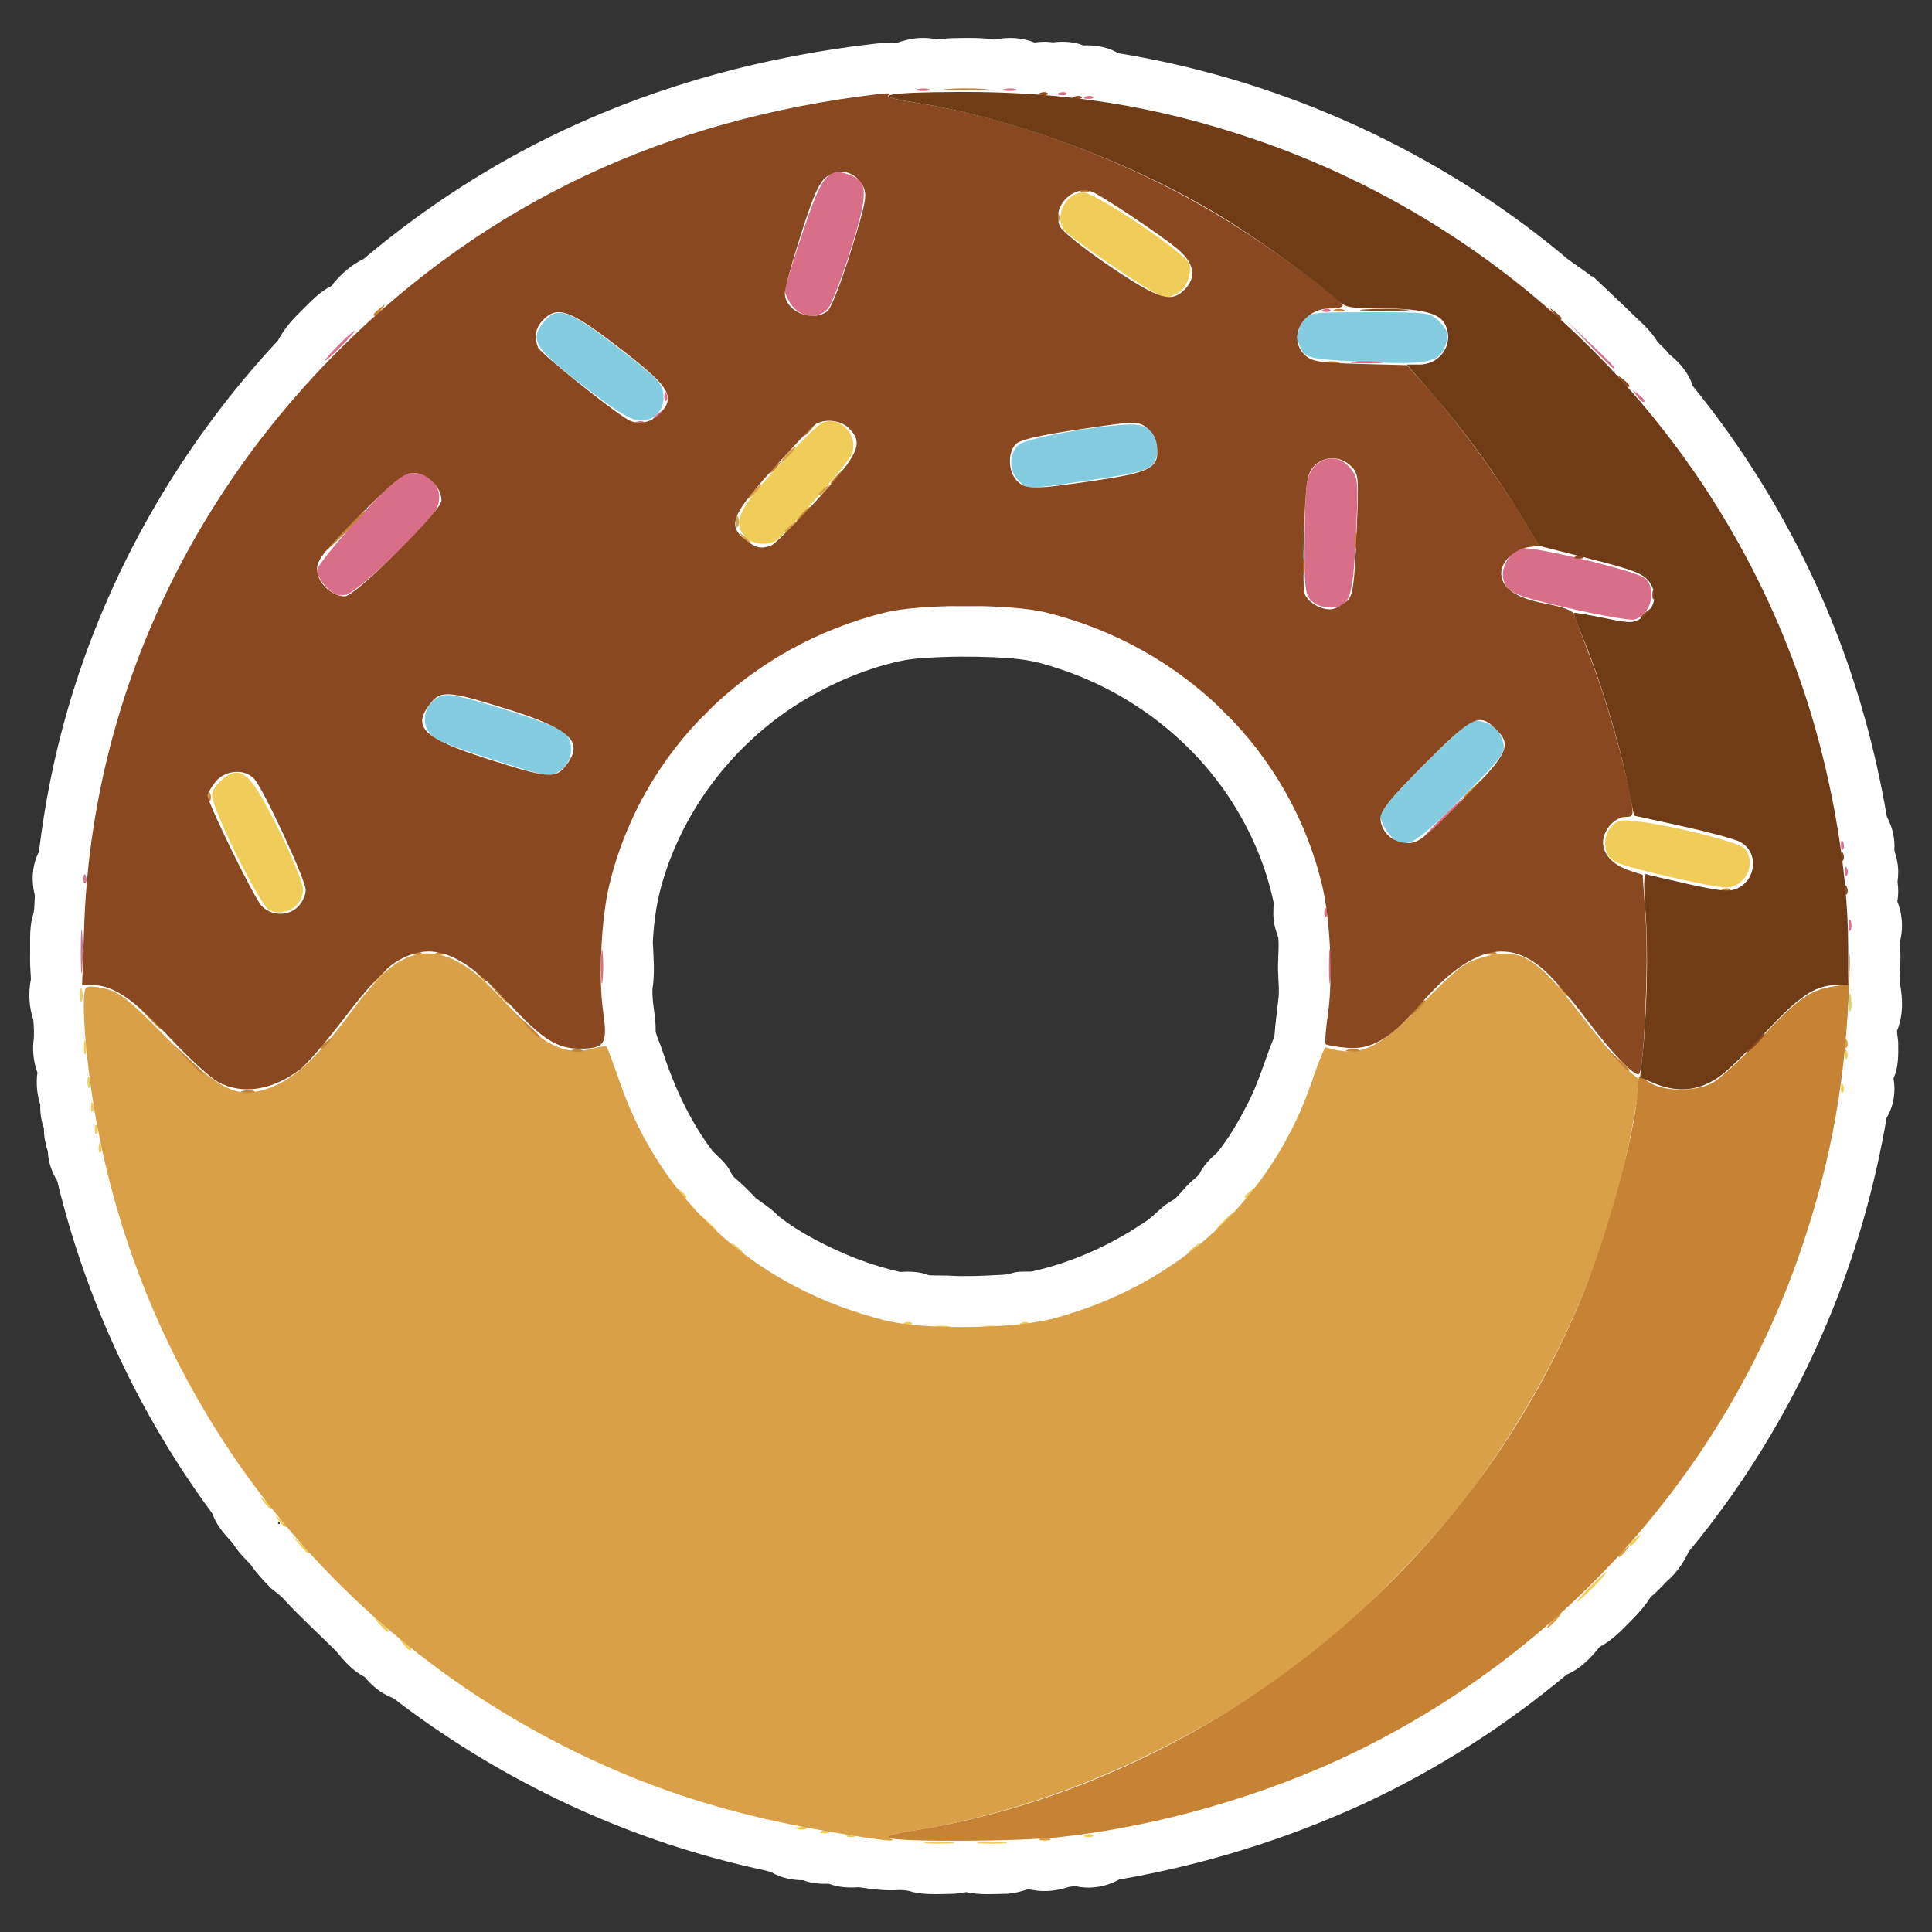 <?xml version="1.0" encoding="UTF-8" standalone="no"?>
<!-- Created with Inkscape (http://www.inkscape.org/) -->

<svg
   version="1.1"
   id="svg870"
   width="512"
   height="512"
   viewBox="0 0 512 512"
   sodipodi:docname="donut.svg"
   inkscape:version="1.1.2 (0a00cf5339, 2022-02-04)"
   xmlns:inkscape="http://www.inkscape.org/namespaces/inkscape"
   xmlns:sodipodi="http://sodipodi.sourceforge.net/DTD/sodipodi-0.dtd"
   xmlns="http://www.w3.org/2000/svg"
   xmlns:svg="http://www.w3.org/2000/svg">
  <rect x="0" y="0" width="512" height="512" fill="#333333" stroke="none"/>
  <defs
     id="defs874" />
  <sodipodi:namedview
     id="namedview872"
     pagecolor="#505050"
     bordercolor="#eeeeee"
     borderopacity="1"
     inkscape:pageshadow="0"
     inkscape:pageopacity="0"
     inkscape:pagecheckerboard="0"
     showgrid="false"
     inkscape:zoom="0.65478514"
     inkscape:cx="274.89934"
     inkscape:cy="271.08129"
     inkscape:window-width="1366"
     inkscape:window-height="695"
     inkscape:window-x="0"
     inkscape:window-y="24"
     inkscape:window-maximized="1"
     inkscape:current-layer="g876" />
  <g
     inkscape:groupmode="layer"
     inkscape:label="Image"
     id="g876">
    <g
       id="g1209"
       transform="matrix(0.961,0,0,0.955,9.905,11.524)">
      <path
         id="path1010-6"
         style="fill:#ffffff;stroke-width:1.039"
         d="m 243.559,-1.529 c -2.383,0.052 -4.702,0.719 -6.934,1.477 -1.974,-0.095 -3.953,-0.128 -5.916,0.145 C 201.278,3.493 172.256,11.237 145.434,23.902 c -19.972,9.426 -38.628,21.593 -55.459,35.881 -3.245,1.54 -5.981,3.999 -8.289,6.715 -0.255,0.48 -0.56,0.887 -1.095,1.059 -3.625,1.966 -6.272,5.217 -9.194,8.042 -1.976,2.035 -3.732,4.307 -5.043,6.823 C 39.401,111.532 19.157,146.921 8.278,185.103 4.6,197.918 2.01,211.04 0.438,224.277 c -1.907,3.708 -2.171,8.126 -1.121,12.127 -0.202,1.995 0.036,4.063 -0.682,5.975 -0.94,3.69 -0.537,7.528 -0.659,11.292 -0.017,1.988 0.14,3.98 0.251,5.958 -0.75,3.748 -0.553,7.694 0.664,11.318 0.141,2.094 0.317,4.206 -0.008,6.291 -0.193,2.812 0.13,5.685 1.138,8.327 -0.421,2.988 -0.139,6.074 0.788,8.934 -0.119,2.238 0.279,4.488 1.009,6.592 -0.07,2.2 0.469,4.36 1.068,6.453 0.123,2.874 1.106,5.668 2.596,8.105 7.934,33.21 22.59,64.789 42.787,92.317 1.063,3.224 3.396,5.788 5.649,8.234 1.269,2.227 3.126,4.028 4.872,5.866 1.598,2.406 3.613,4.503 5.609,6.576 1.394,1.195 2.965,2.203 4.11,3.662 4.399,4.739 9.17,9.114 13.743,13.676 2.28,2.804 4.725,5.645 8.006,7.294 1.934,2.372 4.33,4.427 7.182,5.604 1.233,0.424 2.117,1.463 3.187,2.175 28.363,21.4 61.177,36.938 95.806,44.964 1.998,0.522 4.08,0.799 6.023,1.482 2.605,1.566 5.683,2.169 8.687,2.199 2.266,0.859 4.732,1.039 7.125,0.98 2.648,1.028 5.543,1.158 8.343,0.958 3.703,0.595 7.461,1.031 11.214,0.772 1.165,0.016 2.327,0.113 3.427,0.516 3.75,0.899 7.639,0.579 11.455,0.524 1.143,-0.05 2.279,-0.31 3.396,-0.458 3.724,0.837 7.57,0.51 11.351,0.45 1.908,-0.108 3.767,-0.622 5.574,-1.187 1.389,0.006 2.739,0.468 4.138,0.425 2.531,0.11 5.048,-0.393 7.445,-1.155 0.896,-0.146 1.81,-0.246 2.691,0.027 3.767,0.593 7.715,-0.167 11.016,-2.05 23.261,-4.061 46.012,-11.111 67.437,-21.046 20.156,-9.397 38.995,-21.562 56.016,-35.862 3.718,-1.557 6.592,-4.542 9.033,-7.656 3.923,-2.04 6.859,-5.451 9.924,-8.549 1.589,-1.642 3.003,-3.468 4.232,-5.38 1.989,-1.524 3.498,-3.562 5.394,-5.188 2.093,-2.097 3.791,-4.586 5,-7.283 16.882,-20.487 30.448,-43.685 40.18,-68.377 6.61,-16.775 11.407,-34.256 14.416,-52.03 1.959,-3.256 2.578,-7.241 1.91,-10.965 1.444,-3.131 1.324,-6.658 1.289,-10.022 -0.04,-1.071 -0.351,-2.144 -0.312,-3.204 1.691,-4.158 1.637,-8.796 0.781,-13.139 -0.032,-3.019 0.293,-6.153 0.089,-9.234 0.024,-0.94 -0.364,-1.894 0.041,-2.78 0.808,-3.559 0.517,-7.362 -0.84,-10.744 0.333,-1.751 0.319,-3.548 0.062,-5.305 0.241,-1.968 0.297,-3.975 -0.129,-5.925 -0.155,-1.024 -0.563,-2.01 -0.748,-3.011 0.224,-3.164 -0.529,-6.35 -2.021,-9.139 -0.378,-1.663 -0.587,-3.381 -0.935,-5.059 -4.574,-24.452 -12.506,-48.313 -23.944,-70.424 -8.018,-15.641 -17.653,-30.452 -28.69,-44.131 -1.071,-3.568 -3.598,-6.502 -6.464,-8.781 -0.908,-1.343 -2.252,-2.315 -3.293,-3.526 -2.084,-3.586 -5.439,-6.122 -8.286,-9.047 -3.163,-3.031 -6.336,-6.052 -9.512,-9.07 -0.589,0.097 -0.892,-0.583 -1.395,-0.811 -2.399,-1.873 -5.073,-3.386 -7.299,-5.48 C 385.993,29.898 344.19,10.669 300.32,3.08 299.263,2.876 298.13,2.888 297.225,2.226 c -2.7,-1.394 -5.803,-1.793 -8.803,-1.697 -2.646,-1.092 -5.585,-1.157 -8.388,-0.847 -1.682,-0.261 -3.398,-0.182 -5.079,0.044 -3.449,-1.406 -7.327,-1.582 -10.949,-0.803 -3.968,-0.624 -8.003,-0.454 -12.004,-0.396 -1.394,0.028 -2.793,0.291 -4.176,0.264 -1.405,-0.266 -2.839,-0.367 -4.268,-0.32 z M 415.229,72.836 c -0.166,0.142 -0.589,-0.16 -0.227,-0.283 0.136,-0.12 0.152,0.228 0.227,0.283 z m -160.434,97.309 c 2.919,0.006 6.014,0.042 8.82,0.158 4.751,0.227 9.547,0.572 14.124,1.961 2.606,0.741 5.342,1.679 7.775,2.584 17.9,6.815 33.624,19.376 43.903,35.571 5.452,8.589 9.47,18.133 11.529,28.105 -0.12,1.999 -0.231,4.03 0.205,6.005 0.208,1.256 0.712,2.446 1.067,3.649 0.276,3.332 -0.267,6.662 -0.044,9.997 0.068,2.463 0.377,4.933 0.008,7.387 -0.36,3.322 -0.832,6.646 -1.048,9.974 -2.679,6.474 -4.45,13.332 -7.822,19.51 -2.257,4.438 -4.809,8.756 -7.897,12.668 -1.98,1.755 -3.927,3.665 -5.028,6.114 -0.697,0.85 -1.685,1.426 -2.429,2.245 -1.481,1.356 -2.671,2.992 -4.103,4.389 -1.137,0.86 -2.472,1.432 -3.519,2.421 -1.806,1.539 -3.433,3.313 -5.499,4.521 -9.314,6.282 -19.766,10.94 -30.74,13.398 -1.776,0.034 -3.589,-0.138 -5.313,0.414 -1.232,0.351 -2.496,0.533 -3.777,0.52 -4.568,0.265 -9.149,0.461 -13.722,0.186 -1.806,-0.084 -3.629,0.016 -5.426,-0.115 -2.506,-1.012 -5.255,-1.095 -7.919,-0.909 -8.179,-1.859 -16.039,-5.001 -23.43,-8.942 -3.601,-1.971 -7.13,-4.135 -10.32,-6.72 -1.766,-1.94 -4.042,-3.297 -6.111,-4.864 -1.807,-1.952 -3.702,-3.82 -5.72,-5.554 -1.014,-0.812 -1.251,-2.157 -2.073,-3.124 -1.145,-1.659 -2.734,-2.933 -4.109,-4.378 -6.356,-8.445 -10.724,-18.209 -13.949,-28.228 -0.55,-1.609 -1.285,-3.173 -1.732,-4.807 0.144,-3.975 -1.016,-7.876 -0.88,-11.844 0.682,-4.337 0.308,-8.738 0.107,-13.094 0.297,-6.186 1.226,-12.367 3.145,-18.269 5.883,-18.724 18.334,-35.232 34.528,-46.279 7.963,-5.384 16.74,-9.617 25.986,-12.275 3.545,-1.013 7.171,-1.79 10.863,-1.973 3.512,-0.255 7.028,-0.376 10.549,-0.404 z M 66.707,410.383 c 0.392,0.066 -0.06,0.801 -0.307,0.359 -0.244,-0.161 0.127,-0.435 0.307,-0.359 z" />
      <g
         id="g996"
         transform="matrix(0.78,0,0,0.778,-10.247,-9.45)">
        <path
           style="fill:#84cde1;stroke-width:1.333"
           d="m 490.763,293.82 c -1.52,-1.932 -2.763,-4.755 -2.763,-6.272 0,-1.747 5.834,-8.593 15.898,-18.657 14.637,-14.637 16.197,-15.825 19.667,-14.973 4.745,1.164 6.684,3.094 7.838,7.8 0.833,3.396 -0.448,5.094 -14.841,19.667 -17.388,17.604 -20.538,19.123 -25.798,12.436 z M 177.333,268.575 c -21.841,-7.011 -24.802,-8.348 -26.437,-11.937 -1.976,-4.338 0.005,-9.527 4.402,-11.531 2.837,-1.292 6.257,-0.624 22.261,4.35 10.4,3.232 20.104,6.833 21.564,8.002 3.754,3.005 3.548,10.233 -0.381,13.416 -3.893,3.152 -4.693,3.066 -21.408,-2.3 z m 182.667,-100.575 c -3.433,-3.433 -3.422,-9.57 0.022,-12.687 2.667,-2.414 29.032,-7.199 40.104,-7.279 7.288,-0.052 11.056,5.594 8.383,12.56 -1.357,3.536 -4.805,4.608 -23.823,7.402 -22.214,3.264 -21.425,3.264 -24.687,0.003 z M 206.667,134.682 c -17.144,-13.256 -19.405,-16.596 -15.127,-22.352 5.108,-6.872 8.666,-5.798 26.46,7.989 14.127,10.946 16.05,12.916 16.427,16.83 0.552,5.725 -2.797,9.538 -8.3,9.453 -3.101,-0.048 -7.937,-3.011 -19.46,-11.92 z m 270.888,-9.195 c -12.851,-0.698 -15.394,-1.208 -17,-3.409 -2.463,-3.376 -2.394,-7.429 0.188,-11.115 C 462.74,108.111 463.618,108 484.136,108 c 21.074,0 21.357,0.039 24.719,3.4 2.646,2.646 3.205,4.199 2.518,7 -1.923,7.845 -5.611,8.618 -33.819,7.087 z"
           id="path1010" />
        <path
           style="fill:#f0cd59;stroke-width:1.333"
           d="m 327.667,653.702 c 2.383,-0.296 6.283,-0.296 8.667,0 2.383,0.296 0.433,0.538 -4.333,0.538 -4.767,0 -6.717,-0.242 -4.333,-0.538 z m 18.667,0 c 2.383,-0.296 6.283,-0.296 8.667,0 2.383,0.296 0.433,0.538 -4.333,0.538 -4.767,0 -6.717,-0.242 -4.333,-0.538 z m -46.583,-2.613 c 0.962,-0.385 2.112,-0.338 2.556,0.105 0.443,0.443 -0.344,0.758 -1.75,0.7 -1.553,-0.064 -1.869,-0.38 -0.806,-0.806 z m 84,0 c 0.963,-0.385 2.113,-0.338 2.556,0.105 0.443,0.443 -0.344,0.758 -1.75,0.7 -1.553,-0.064 -1.869,-0.38 -0.806,-0.806 z m -93.333,-1.333 c 0.962,-0.385 2.112,-0.338 2.556,0.105 0.443,0.443 -0.344,0.758 -1.75,0.7 -1.553,-0.064 -1.869,-0.38 -0.806,-0.806 z m -8,-1.333 c 0.962,-0.385 2.112,-0.338 2.556,0.105 0.443,0.443 -0.344,0.758 -1.75,0.7 -1.553,-0.064 -1.869,-0.38 -0.806,-0.806 z M 142.497,583 c -1.658,-2.115 -1.611,-2.162 0.503,-0.503 1.283,1.006 2.333,2.056 2.333,2.333 0,1.097 -1.095,0.391 -2.837,-1.83 z m -8.623,-7.333 -2.54,-3 3,2.54 c 2.819,2.387 3.607,3.46 2.54,3.46 -0.253,0 -1.603,-1.35 -3,-3 z m 428.127,-13 c 2.864,-2.933 5.508,-5.333 5.875,-5.333 0.367,0 -1.677,2.4 -4.541,5.333 -2.864,2.933 -5.508,5.333 -5.875,5.333 -0.367,0 1.677,-2.4 4.541,-5.333 z m -456.127,-15 -2.54,-3 3,2.54 c 2.819,2.387 3.607,3.46 2.54,3.46 -0.253,0 -1.603,-1.35 -3,-3 z m 470.127,-0.17 c 0,-0.277 1.05,-1.327 2.333,-2.333 2.115,-1.658 2.162,-1.611 0.503,0.503 -1.742,2.221 -2.837,2.927 -2.837,1.83 z M 98.497,539 c -1.658,-2.115 -1.611,-2.162 0.503,-0.503 1.283,1.006 2.333,2.056 2.333,2.333 0,1.097 -1.095,0.391 -2.837,-1.83 z m -5.333,-6.667 c -1.658,-2.115 -1.611,-2.162 0.503,-0.503 1.283,1.006 2.333,2.056 2.333,2.333 0,1.097 -1.095,0.391 -2.837,-1.83 z M 330.349,469.724 c 1.659,-0.319 4.059,-0.307 5.333,0.027 1.275,0.334 -0.082,0.595 -3.016,0.58 -2.933,-0.015 -3.976,-0.288 -2.318,-0.607 z m 17.333,0 c 1.659,-0.319 4.059,-0.307 5.333,0.027 1.275,0.334 -0.082,0.595 -3.016,0.58 -2.933,-0.015 -3.976,-0.288 -2.318,-0.607 z m -27.932,-1.301 c 0.962,-0.385 2.112,-0.338 2.556,0.105 0.443,0.443 -0.344,0.758 -1.75,0.7 -1.553,-0.064 -1.869,-0.38 -0.806,-0.806 z m 41.333,0 c 0.962,-0.385 2.112,-0.338 2.556,0.105 0.443,0.443 -0.344,0.758 -1.75,0.7 -1.553,-0.064 -1.869,-0.38 -0.806,-0.806 z M 259.83,441.667 c -1.658,-2.115 -1.611,-2.162 0.503,-0.503 1.283,1.006 2.333,2.056 2.333,2.333 0,1.097 -1.095,0.391 -2.837,-1.83 z m 160.17,1.83 c 0,-0.277 1.05,-1.327 2.333,-2.333 2.115,-1.658 2.162,-1.611 0.503,0.503 -1.742,2.221 -2.837,2.927 -2.837,1.83 z m -170.768,-11.163 -3.232,-3.667 3.667,3.232 c 3.427,3.021 4.278,4.101 3.232,4.101 -0.239,0 -1.889,-1.65 -3.667,-3.667 z m 182.768,0.333 c 1.722,-1.833 3.432,-3.333 3.798,-3.333 0.367,0 -0.743,1.5 -2.465,3.333 -1.722,1.833 -3.432,3.333 -3.798,3.333 -0.367,0 0.743,-1.5 2.465,-3.333 z m -192.17,-11 c -1.659,-2.115 -1.611,-2.162 0.503,-0.503 2.221,1.742 2.927,2.837 1.83,2.837 -0.277,0 -1.327,-1.05 -2.333,-2.333 z m 200.17,1.83 c 0,-0.277 1.05,-1.327 2.333,-2.333 2.115,-1.659 2.162,-1.611 0.503,0.503 -1.742,2.221 -2.837,2.927 -2.837,1.83 z M 34.772,405.889 c 0.064,-1.553 0.38,-1.869 0.806,-0.806 0.385,0.962 0.338,2.112 -0.105,2.556 -0.443,0.443 -0.758,-0.344 -0.7,-1.75 z m -1.333,-6.667 c 0.064,-1.553 0.38,-1.869 0.806,-0.806 0.385,0.962 0.338,2.113 -0.105,2.556 -0.443,0.443 -0.758,-0.344 -0.7,-1.75 z m -1.333,-8 c 0.064,-1.553 0.38,-1.869 0.806,-0.806 0.385,0.962 0.338,2.113 -0.105,2.556 -0.443,0.443 -0.758,-0.344 -0.7,-1.75 z m 618.667,-6.667 c 0.064,-1.553 0.38,-1.869 0.806,-0.806 0.385,0.963 0.338,2.113 -0.105,2.556 -0.443,0.443 -0.758,-0.344 -0.7,-1.75 z M 30.877,382.667 c 0,-1.833 0.303,-2.583 0.673,-1.667 0.37,0.917 0.37,2.417 0,3.333 -0.37,0.917 -0.673,0.167 -0.673,-1.667 z M 652.105,372.556 c 0.064,-1.553 0.38,-1.869 0.806,-0.806 0.385,0.963 0.338,2.113 -0.105,2.556 -0.443,0.443 -0.758,-0.344 -0.7,-1.75 z M 29.593,370 c 0.027,-2.2 0.326,-2.939 0.664,-1.641 0.338,1.297 0.316,3.097 -0.049,4 -0.365,0.903 -0.642,-0.159 -0.615,-2.359 z m 624.076,-16 c 0.015,-2.933 0.288,-3.976 0.607,-2.318 0.319,1.659 0.307,4.059 -0.027,5.333 -0.334,1.275 -0.595,-0.082 -0.58,-3.016 z M 28.26,351.333 c 0.027,-2.2 0.326,-2.939 0.664,-1.641 0.338,1.297 0.316,3.097 -0.049,4 -0.365,0.903 -0.642,-0.159 -0.615,-2.359 z m 67.042,-29.942 C 91.93,320.039 74.271,284.1 74.899,279.866 c 0.239,-1.613 2.112,-4.18 4.162,-5.705 6.341,-4.717 9.549,-1.663 19.437,18.506 4.674,9.533 8.524,19.012 8.556,21.063 0.091,5.963 -6.031,9.955 -11.752,7.661 z M 592.667,309.945 c -21.088,-4.893 -23.321,-5.739 -24.694,-9.35 -1.644,-4.325 0.451,-9.649 4.387,-11.145 4.383,-1.667 42.28,6.887 44.606,10.068 4.138,5.659 -0.29,13.95 -7.3,13.668 -2.017,-0.081 -9.667,-1.54 -17,-3.241 z M 263.54,188.228 c -4.736,-5.233 -2.898,-9.359 11.078,-24.866 7.255,-8.051 14.44,-15.195 15.965,-15.876 6.255,-2.791 13.052,4.375 10.521,11.091 -1.093,2.899 -21.236,26.217 -26.281,30.423 -2.92,2.434 -8.742,2.036 -11.283,-0.772 z m 144.012,-87.55 c -5.79,-3.02 -29.337,-19.453 -31.219,-21.787 -3.967,-4.92 0.274,-13.549 6.667,-13.565 4.246,-0.01 36.497,21.938 37.419,25.466 0.991,3.79 -1.022,8.723 -4.268,10.46 -3.417,1.829 -4.077,1.785 -8.599,-0.574 z"
           id="path1008" />
        <path
           style="fill:#d86e88;stroke-width:1.333"
           d="m 212.448,341.333 c 0,-5.5 0.235,-7.75 0.523,-5 0.288,2.75 0.288,7.25 0,10 -0.288,2.75 -0.523,0.5 -0.523,-5 z m 257.333,0 c 0,-5.5 0.235,-7.75 0.523,-5 0.288,2.75 0.288,7.25 0,10 -0.288,2.75 -0.523,0.5 -0.523,-5 z M 28.481,336 c 0,-6.967 0.225,-9.817 0.499,-6.333 0.275,3.483 0.275,9.183 0,12.667 -0.275,3.483 -0.499,0.633 -0.499,-6.333 z m 625.063,-9.333 c 0,-1.833 0.303,-2.583 0.673,-1.667 0.37,0.917 0.37,2.417 0,3.333 -0.37,0.917 -0.673,0.167 -0.673,-1.667 z m -185.439,-4.778 c 0.064,-1.553 0.38,-1.869 0.806,-0.806 0.385,0.963 0.338,2.112 -0.105,2.556 -0.443,0.443 -0.758,-0.344 -0.7,-1.75 z m -438.667,-12 c 0.064,-1.553 0.38,-1.869 0.806,-0.806 0.385,0.963 0.338,2.112 -0.105,2.556 -0.443,0.443 -0.758,-0.344 -0.7,-1.75 z m 622.667,-2.667 c 0.064,-1.553 0.38,-1.869 0.806,-0.806 0.385,0.962 0.338,2.112 -0.105,2.556 -0.443,0.443 -0.758,-0.344 -0.7,-1.75 z m -1.333,-9.333 c 0.064,-1.553 0.38,-1.869 0.806,-0.806 0.385,0.963 0.338,2.112 -0.105,2.556 -0.443,0.443 -0.758,-0.344 -0.7,-1.75 z m -141.439,-9.222 c 3.983,-4.033 7.542,-7.333 7.909,-7.333 0.367,0 -2.592,3.3 -6.576,7.333 -3.983,4.033 -7.542,7.333 -7.909,7.333 -0.367,0 2.592,-3.3 6.576,-7.333 z m 47.332,-74.653 c -21.503,-4.873 -24.028,-5.96 -25.263,-10.881 -1.021,-4.068 2.604,-10.15 6.507,-10.917 4.236,-0.832 41.238,8.265 43.722,10.749 4.23,4.23 1.84,13.149 -3.926,14.657 -1.307,0.342 -10.775,-1.282 -21.041,-3.608 z m -220.332,-1.652 c 2.75,-0.288 7.25,-0.288 10,0 2.75,0.288 0.5,0.523 -5,0.523 -5.5,0 -7.75,-0.235 -5,-0.523 z M 463.362,210.698 c -2.094,-2.314 -2.358,-5.118 -2.167,-23 0.185,-17.356 0.576,-20.857 2.643,-23.698 3.602,-4.951 9.737,-5.141 13.453,-0.418 2.829,3.596 2.9,4.436 2.018,23.74 -1.047,22.897 -2.14,26.012 -9.132,26.012 -2.718,0 -5.35,-1.018 -6.814,-2.635 z M 115.4,206.188 C 113.53,204.318 112,201.564 112,200.067 c 0,-2.792 26.435,-32.515 30.205,-33.961 8.381,-3.216 15.948,4.627 11.88,12.312 -3.036,5.736 -27.714,29.333 -31.685,30.297 -2.796,0.679 -4.359,0.114 -7,-2.527 z m 109.683,-59.099 c 0.962,-0.385 2.112,-0.338 2.556,0.105 0.443,0.443 -0.344,0.758 -1.75,0.7 -1.553,-0.064 -1.869,-0.38 -0.806,-0.806 z m 5.583,-0.926 c 0,-0.277 1.05,-1.327 2.333,-2.333 2.115,-1.658 2.162,-1.611 0.503,0.503 -1.742,2.221 -2.837,2.927 -2.837,1.83 z m 4.105,-8.274 c 0.064,-1.553 0.38,-1.869 0.806,-0.806 0.385,0.962 0.338,2.112 -0.105,2.556 -0.443,0.443 -0.758,-0.344 -0.7,-1.75 z m 343.725,-0.222 c -1.659,-2.115 -1.611,-2.162 0.503,-0.503 2.221,1.742 2.927,2.837 1.83,2.837 -0.277,0 -1.327,-1.05 -2.333,-2.333 z m -16.538,-18 -7.958,-8.333 8.333,7.958 c 7.741,7.393 8.943,8.708 7.958,8.708 -0.206,0 -3.956,-3.75 -8.333,-8.333 z m -83.655,6.038 c 2.367,-0.295 6.567,-0.299 9.333,-0.011 2.766,0.289 0.83,0.53 -4.304,0.536 -5.133,0.006 -7.397,-0.23 -5.03,-0.525 z M 119.333,120 c 2.864,-2.933 5.508,-5.333 5.875,-5.333 0.367,0 -1.677,2.4 -4.541,5.333 -2.864,2.933 -5.508,5.333 -5.875,5.333 -0.367,0 1.677,-2.4 4.541,-5.333 z m 160.763,-14.18 c -1.52,-1.932 -2.715,-4.482 -2.657,-5.667 0.059,-1.184 2.909,-10.554 6.333,-20.82 6.841,-20.509 8.856,-23.036 16.297,-20.443 6.847,2.387 6.936,6.466 0.588,26.911 -3.129,10.077 -6.75,19.494 -8.047,20.927 -3.403,3.761 -9.171,3.342 -12.514,-0.908 z m 187.653,1.269 c 0.962,-0.385 2.112,-0.338 2.556,0.105 0.443,0.443 -0.344,0.758 -1.75,0.7 -1.553,-0.064 -1.869,-0.38 -0.806,-0.806 z M 383.75,31.089 c 0.963,-0.385 2.113,-0.338 2.556,0.105 0.443,0.443 -0.344,0.758 -1.75,0.7 -1.553,-0.064 -1.869,-0.38 -0.806,-0.806 z m -9.333,-1.333 c 0.962,-0.385 2.113,-0.338 2.556,0.105 0.443,0.443 -0.344,0.758 -1.75,0.7 -1.553,-0.064 -1.869,-0.38 -0.806,-0.806 z m -50.058,-1.347 c 1.297,-0.338 3.097,-0.316 4,0.049 0.903,0.365 -0.159,0.642 -2.359,0.615 -2.2,-0.027 -2.939,-0.326 -1.641,-0.664 z m 30.667,0 c 1.297,-0.338 3.097,-0.316 4,0.049 0.903,0.365 -0.159,0.642 -2.359,0.615 -2.2,-0.027 -2.939,-0.326 -1.641,-0.664 z"
           id="path1006" />
        <path
           style="fill:#d9a047;stroke-width:1.333"
           d="M 292.849,649.904 C 256.728,643.71 227.245,634 197.333,618.446 110.167,573.122 49.972,490.4 33.412,393.183 c -3.436,-20.173 -4.968,-43.142 -2.96,-44.383 0.818,-0.505 4.05,-0.238 7.184,0.593 4.661,1.237 8.393,4.278 20.518,16.722 16.555,16.991 23.829,21.478 32.254,19.897 11,-2.064 19.998,-9.689 33.84,-28.678 4.009,-5.5 9.486,-11.925 12.17,-14.277 11.82,-10.36 24.002,-8.089 38.306,7.14 4.002,4.261 9.807,10.281 12.901,13.379 6.729,6.738 14.029,9.198 21.321,7.184 2.697,-0.745 5.132,-1.127 5.409,-0.849 0.278,0.278 2.442,6.14 4.809,13.027 14.667,42.672 48.65,73.341 93.853,84.699 13.73,3.45 45.582,3.044 59.528,-0.76 44.181,-12.05 77.212,-42.75 91.321,-84.877 2.21,-6.6 4.354,-11.901 4.763,-11.781 12.476,3.679 18.188,1.026 34.705,-16.122 11.849,-12.301 14.151,-14.079 20.675,-15.97 13.359,-3.872 18.957,-0.516 35.338,21.185 6.33,8.386 13.541,16.921 16.025,18.967 l 4.516,3.72 -2.076,12 c -8.621,49.834 -28.234,94.885 -59.498,136.667 -11.34,15.154 -36.205,40.97 -50.979,52.929 -41.714,33.764 -95.246,58.205 -144.436,65.945 -7.008,1.103 -10.123,2.068 -8.607,2.667 4.345,1.717 -1.938,1.042 -21.442,-2.303 z m 74.817,2.546 c 0.917,-0.37 2.417,-0.37 3.333,0 0.917,0.37 0.167,0.673 -1.667,0.673 -1.833,0 -2.583,-0.303 -1.667,-0.673 z m 181,-77.784 c 1.327,-1.467 2.713,-2.667 3.08,-2.667 0.367,0 -0.419,1.2 -1.747,2.667 -1.327,1.467 -2.713,2.667 -3.08,2.667 -0.367,0 0.419,-1.2 1.747,-2.667 z m 23.333,-23.17 c 0,-0.277 1.05,-1.327 2.333,-2.333 2.115,-1.658 2.162,-1.611 0.503,0.503 -1.742,2.221 -2.837,2.927 -2.837,1.83 z m 80.105,-182.941 c 0.064,-1.553 0.38,-1.869 0.806,-0.806 0.385,0.963 0.338,2.113 -0.105,2.556 -0.443,0.443 -0.758,-0.344 -0.7,-1.75 z M 262.497,188.333 c -1.659,-2.115 -1.611,-2.162 0.503,-0.503 1.283,1.006 2.333,2.056 2.333,2.333 0,1.097 -1.095,0.391 -2.837,-1.83 z m 14.837,-2.17 c 0,-0.277 1.05,-1.327 2.333,-2.333 2.115,-1.659 2.162,-1.611 0.503,0.503 -1.742,2.221 -2.837,2.927 -2.837,1.83 z m -17.123,-3.497 c 0,-1.833 0.303,-2.583 0.673,-1.667 0.37,0.917 0.37,2.417 0,3.333 -0.37,0.917 -0.673,0.167 -0.673,-1.667 z m 5.789,-10.667 c 1.327,-1.467 2.713,-2.667 3.08,-2.667 0.367,0 -0.419,1.2 -1.747,2.667 -1.327,1.467 -2.713,2.667 -3.08,2.667 -0.367,0 0.419,-1.2 1.747,-2.667 z m 23.333,0.83 c 0,-0.277 1.05,-1.327 2.333,-2.333 2.115,-1.658 2.162,-1.611 0.503,0.503 -1.742,2.221 -2.837,2.927 -2.837,1.83 z m -11.333,-14.163 c 1.327,-1.467 2.713,-2.667 3.08,-2.667 0.367,0 -0.419,1.2 -1.747,2.667 -1.327,1.467 -2.713,2.667 -3.08,2.667 -0.367,0 0.419,-1.2 1.747,-2.667 z"
           id="path1004" />
        <path
           style="fill:#c78334;stroke-width:1.333"
           d="m 314.291,652.207 c -1.516,-0.599 1.599,-1.564 8.607,-2.667 59.256,-9.324 118.813,-39.827 164.25,-84.123 31.357,-30.569 54.504,-64.341 70.895,-103.435 9.849,-23.491 19.748,-59.755 20.953,-76.758 l 0.338,-4.776 4,2.438 c 5.036,3.069 15.356,3.194 21.536,0.262 2.533,-1.202 10.112,-8.139 16.843,-15.415 13.646,-14.753 17.876,-17.876 25.961,-19.169 l 5.55,-0.887 0.534,-8.838 c 0.294,-4.861 0.289,-1.638 -0.011,7.162 -1.193,35.032 -6.157,63.508 -16.504,94.667 -26.067,78.502 -83.178,143.898 -157.782,180.671 -31.616,15.584 -70.123,26.794 -105.076,30.59 -14.342,1.557 -56.366,1.753 -60.095,0.28 z M 85.692,385.743 c 1.297,-0.338 3.097,-0.316 4,0.05 0.903,0.365 -0.159,0.642 -2.359,0.615 -2.2,-0.027 -2.939,-0.326 -1.641,-0.664 z m -19.755,-11.409 -5.271,-5.667 5.667,5.271 c 3.117,2.899 5.667,5.449 5.667,5.667 0,1.009 -1.161,-6.6e-4 -6.063,-5.271 z m 505.312,0 -3.916,-4.333 4.333,3.916 c 2.383,2.154 4.333,4.104 4.333,4.333 0,1.03 -1.1,0.123 -4.751,-3.916 z m -368.916,-3.216 c 0.917,-0.37 2.417,-0.37 3.333,0 0.917,0.37 0.167,0.673 -1.667,0.673 -1.833,0 -2.583,-0.303 -1.667,-0.673 z m 274.025,-0.041 c 1.297,-0.338 3.097,-0.316 4,0.05 0.903,0.365 -0.159,0.642 -2.359,0.615 -2.2,-0.027 -2.939,-0.326 -1.641,-0.664 z M 113.333,370.163 c 0,-0.277 1.05,-1.327 2.333,-2.333 2.115,-1.658 2.162,-1.611 0.503,0.503 -1.742,2.221 -2.837,2.927 -2.837,1.83 z m 72.583,-7.83 -3.916,-4.333 4.333,3.916 c 2.383,2.154 4.333,4.104 4.333,4.333 0,1.03 -1.1,0.123 -4.751,-3.916 z m -134.646,-4 -5.271,-5.667 5.667,5.271 c 3.117,2.899 5.667,5.449 5.667,5.667 0,1.009 -1.161,-6.6e-4 -6.063,-5.271 z m 449.396,-2.333 c 1.327,-1.467 2.713,-2.667 3.08,-2.667 0.367,0 -0.419,1.2 -1.747,2.667 -1.327,1.467 -2.713,2.667 -3.08,2.667 -0.367,0 0.419,-1.2 1.747,-2.667 z m -324.768,-5 -3.232,-3.667 3.667,3.232 c 3.427,3.021 4.278,4.101 3.232,4.101 -0.239,0 -1.889,-1.65 -3.667,-3.667 z m 375.931,-1.333 c -1.658,-2.115 -1.611,-2.162 0.503,-0.503 1.283,1.006 2.333,2.056 2.333,2.333 0,1.097 -1.095,0.391 -2.837,-1.83 z m -418.497,-5 c 1.722,-1.833 3.432,-3.333 3.798,-3.333 0.367,0 -0.743,1.5 -2.465,3.333 -1.722,1.833 -3.432,3.333 -3.798,3.333 -0.367,0 0.743,-1.5 2.465,-3.333 z m 35.207,-1 -2.54,-3 3,2.54 c 2.819,2.387 3.607,3.46 2.54,3.46 -0.253,0 -1.603,-1.35 -3,-3 z m -22.123,-7.244 c 0.963,-0.385 2.112,-0.338 2.556,0.105 0.443,0.443 -0.344,0.758 -1.75,0.7 -1.553,-0.064 -1.869,-0.38 -0.806,-0.806 z m 8,0 c 0.963,-0.385 2.112,-0.338 2.556,0.105 0.443,0.443 -0.344,0.758 -1.75,0.7 -1.553,-0.064 -1.869,-0.38 -0.806,-0.806 z m 372,0 c 0.963,-0.385 2.113,-0.338 2.556,0.105 0.443,0.443 -0.344,0.758 -1.75,0.7 -1.553,-0.064 -1.869,-0.38 -0.806,-0.806 z m 82.667,-22.667 c 0.963,-0.385 2.113,-0.338 2.556,0.105 0.443,0.443 -0.344,0.758 -1.75,0.7 -1.553,-0.064 -1.869,-0.38 -0.806,-0.806 z M 73.439,280.556 c 0.064,-1.553 0.38,-1.869 0.806,-0.806 0.385,0.962 0.338,2.112 -0.105,2.556 -0.443,0.443 -0.758,-0.344 -0.7,-1.75 z m 443.895,0.361 c 0,-0.229 1.95,-2.179 4.333,-4.333 l 4.333,-3.916 -3.916,4.333 c -3.65,4.039 -4.751,4.946 -4.751,3.916 z M 248,251.497 c 0,-0.277 1.05,-1.327 2.333,-2.333 2.115,-1.658 2.162,-1.611 0.503,0.503 -1.742,2.221 -2.837,2.927 -2.837,1.83 z m 183.83,-1.83 c -1.658,-2.115 -1.611,-2.162 0.503,-0.503 2.221,1.742 2.927,2.837 1.83,2.837 -0.277,0 -1.327,-1.05 -2.333,-2.333 z m 28.479,-51 c 0,-2.567 0.274,-3.617 0.61,-2.333 0.335,1.283 0.335,3.383 0,4.667 -0.335,1.283 -0.61,0.233 -0.61,-2.333 z M 121.333,186 c 3.983,-4.033 7.542,-7.333 7.909,-7.333 0.367,0 -2.592,3.3 -6.576,7.333 -3.983,4.033 -7.542,7.333 -7.909,7.333 -0.367,0 2.592,-3.3 6.576,-7.333 z m 357.643,3.333 c 0,-2.567 0.274,-3.617 0.61,-2.333 0.335,1.283 0.335,3.383 0,4.667 -0.335,1.283 -0.61,0.233 -0.61,-2.333 z m -195.643,-9.333 c 1.327,-1.467 2.713,-2.667 3.08,-2.667 0.367,0 -0.419,1.2 -1.747,2.667 -1.327,1.467 -2.713,2.667 -3.08,2.667 -0.367,0 0.419,-1.2 1.747,-2.667 z m 12,-13.333 c 1.327,-1.467 2.713,-2.667 3.08,-2.667 0.367,0 -0.419,1.2 -1.747,2.667 -1.327,1.467 -2.713,2.667 -3.08,2.667 -0.367,0 0.419,-1.2 1.747,-2.667 z m -23.333,-1.837 c 0,-0.277 1.05,-1.327 2.333,-2.333 2.115,-1.658 2.162,-1.611 0.503,0.503 -1.742,2.221 -2.837,2.927 -2.837,1.83 z m 12,-13.333 c 0,-0.277 1.05,-1.327 2.333,-2.333 2.115,-1.658 2.162,-1.611 0.503,0.503 -1.742,2.221 -2.837,2.927 -2.837,1.83 z m 184.333,-25.749 c 1.283,-0.335 3.383,-0.335 4.667,0 1.283,0.335 0.233,0.61 -2.333,0.61 -2.567,0 -3.617,-0.274 -2.333,-0.61 z M 132,108.83 c 0,-0.277 1.05,-1.327 2.333,-2.333 2.115,-1.659 2.162,-1.611 0.503,0.503 C 133.095,109.221 132,109.927 132,108.83 Z m 339.667,-1.713 c 0.917,-0.37 2.417,-0.37 3.333,0 0.917,0.37 0.167,0.673 -1.667,0.673 -1.833,0 -2.583,-0.303 -1.667,-0.673 z M 373.439,73.889 c 0.064,-1.553 0.38,-1.869 0.806,-0.806 0.385,0.963 0.338,2.112 -0.105,2.556 -0.443,0.443 -0.758,-0.344 -0.7,-1.75 z m 8.978,-9.466 c 0.962,-0.385 2.113,-0.338 2.556,0.105 0.443,0.443 -0.344,0.758 -1.75,0.7 -1.553,-0.064 -1.869,-0.38 -0.806,-0.806 z M 335,28.353 c 3.483,-0.275 9.183,-0.275 12.667,0 3.483,0.275 0.633,0.499 -6.333,0.499 -6.967,0 -9.817,-0.225 -6.333,-0.499 z"
           id="path1002" />
        <path
           style="fill:#89481f;stroke-width:1.333"
           d="M 77.136,382.646 C 74.461,381.232 66.711,374.064 59.914,366.716 47.348,353.131 39.891,348 32.715,348 h -3.776 l 0.775,-21.667 C 32.462,249.491 64.692,176.572 120.632,120.632 172.249,69.015 235.018,39.133 310.667,30.163 c 3.3,-0.391 4.931,-0.273 3.624,0.262 -1.554,0.637 1.424,1.571 8.607,2.702 38.951,6.129 83.346,23.727 117.807,46.699 16.943,11.294 33.859,24.18 33.923,25.842 0.021,0.55 -1.98,1 -4.448,1 -9.833,0 -15.399,10.731 -8.711,16.793 2.373,2.15 5.339,2.608 19.343,2.982 l 16.541,0.442 7.445,8.427 c 10.197,11.542 24.425,31.069 32.562,44.688 l 6.771,11.333 -3.732,0.44 c -4.851,0.572 -9.732,5.179 -9.732,9.186 0,5.404 5.083,8.983 15.562,10.959 6.516,1.229 9.767,2.484 10.207,3.942 0.355,1.177 3.103,8.555 6.108,16.396 5.258,13.721 12.169,38.269 14.099,50.077 0.842,5.153 0.673,5.667 -1.858,5.667 -3.96,0 -8.117,4.674 -8.117,9.127 0,4.385 3.662,8.198 9.769,10.172 l 4.231,1.368 1.092,16 c 1.041,15.245 -0.574,53.26 -2.338,55.023 -1.322,1.322 -9.894,-7.683 -18.851,-19.802 -4.652,-6.295 -11.13,-13.908 -14.395,-16.917 -13.197,-12.165 -26.592,-8.494 -44.335,12.152 -10.433,12.139 -17.139,16.079 -25.932,15.234 -3.648,-0.351 -6.927,-0.931 -7.286,-1.29 -0.359,-0.359 0.022,-5.396 0.846,-11.193 1.743,-12.261 0.756,-33.438 -2.124,-45.547 -11.341,-47.692 -49.02,-85.205 -97.695,-97.265 -12.394,-3.071 -44.239,-3.071 -56.633,0 -48.674,12.06 -86.353,49.573 -97.695,97.265 -2.832,11.908 -3.867,33.299 -2.178,45.007 1.68,11.646 0.642,13.333 -8.197,13.333 -8.179,0 -13.438,-3.394 -25.167,-16.242 -16.868,-18.476 -27.633,-22.415 -39.939,-14.611 -3.953,2.507 -10.052,9.162 -17.791,19.416 -6.477,8.581 -13.67,17.046 -15.985,18.811 -9.826,7.494 -20.303,9.162 -28.929,4.604 z M 105.333,320 C 106.8,318.533 108,315.867 108,314.075 c 0,-3.629 -14.857,-35.936 -18.25,-39.685 -3.333,-3.683 -10.325,-3.108 -13.653,1.123 -1.52,1.932 -2.763,4.142 -2.763,4.91 0,2.678 16.291,36.267 19.034,39.244 3.451,3.746 9.401,3.899 12.966,0.333 z m 411.667,-38.067 c 16.331,-16.809 17.569,-19.485 11.727,-25.327 -5.805,-5.805 -8.226,-4.599 -25.132,12.517 -12.031,12.181 -15.596,16.6 -15.596,19.333 0,4.853 4.368,8.872 9.667,8.896 3.786,0.017 6.229,-1.932 19.333,-15.42 z M 199.903,269.82 c 6.708,-8.528 2.029,-13.111 -20.724,-20.297 -20.676,-6.53 -23.369,-6.73 -27.082,-2.01 -6.66,8.466 -2.661,12.431 19.903,19.732 21.672,7.012 24.227,7.248 27.903,2.575 z m 276.413,-58.979 c 1.929,-1.844 2.464,-5.797 3.2,-23.66 0.856,-20.765 0.793,-21.538 -1.983,-24.314 -3.751,-3.751 -9.653,-3.691 -13.129,0.133 -2.413,2.655 -2.809,5.301 -3.437,23 -0.39,11 -0.287,21.115 0.229,22.478 1.258,3.32 6.835,6.25 10.136,5.324 1.467,-0.411 3.709,-1.744 4.983,-2.961 z m -336.044,-17.235 c 9.947,-9.947 15.728,-16.742 15.728,-18.487 0,-4.74 -5.023,-9.785 -9.741,-9.785 -3.602,0 -6.396,2.202 -19.237,15.162 C 114.467,193.168 112,196.327 112,199.732 c 0,4.576 5.121,9.601 9.785,9.601 1.745,0 8.54,-5.781 18.487,-15.728 z m 132.373,-2.448 c 1.208,-0.464 8.457,-7.754 16.109,-16.201 14.961,-16.515 16.606,-20.263 11.246,-25.623 -3.007,-3.007 -9.101,-3.504 -12.26,-1 -1.156,0.917 -7.871,8.12 -14.921,16.007 -14.326,16.026 -15.748,19.829 -9.306,24.897 3.703,2.913 5.54,3.299 9.132,1.921 z m 114.481,-23.096 c 19.578,-2.908 22.573,-4.527 21.938,-11.861 -0.265,-3.07 -1.508,-5.415 -3.731,-7.041 -3.24,-2.371 -3.9,-2.354 -23.684,0.599 -13.963,2.084 -21.042,3.73 -22.556,5.243 -2.921,2.921 -2.805,9.635 0.224,12.982 3.003,3.319 5.941,3.327 27.809,0.079 z M 233.667,143.795 c 5.157,-6.095 2.819,-9.549 -16.547,-24.449 -15.855,-12.199 -20.125,-13.674 -25.12,-8.679 -2.708,2.708 -3.33,6.053 -1.845,9.924 0.758,1.974 25.388,21.936 31.743,25.727 3.552,2.119 8.791,0.996 11.768,-2.522 z m 58.755,-36.129 c 1.29,-0.949 4.869,-10.148 8.313,-21.363 5.389,-17.55 5.86,-20.082 4.323,-23.235 -2.519,-5.166 -8.397,-6.75 -12.813,-3.453 -2.714,2.026 -4.719,6.53 -9.122,20.491 -3.104,9.841 -5.676,19.243 -5.717,20.893 -0.159,6.546 9.407,10.794 15.016,6.667 z M 418.667,100 c 4.532,-4.532 3.474,-9.838 -3,-15.05 -6.061,-4.879 -23.633,-16.796 -28.788,-19.523 -6.944,-3.673 -15.551,4.819 -12.182,12.02 0.828,1.77 8.782,8.169 17.674,14.219 17.24,11.729 21.538,13.091 26.295,8.333 z m 201.333,268.667 c 1.722,-1.833 3.432,-3.333 3.798,-3.333 0.367,0 -0.743,1.5 -2.465,3.333 -1.722,1.833 -3.432,3.333 -3.798,3.333 -0.367,0 0.743,-1.5 2.465,-3.333 z m 32.105,-54.778 c 0.064,-1.553 0.38,-1.869 0.806,-0.806 0.385,0.963 0.338,2.112 -0.105,2.556 -0.443,0.443 -0.758,-0.344 -0.7,-1.75 z m -1.333,-12 c 0.064,-1.553 0.38,-1.869 0.806,-0.806 0.385,0.963 0.338,2.112 -0.105,2.556 -0.443,0.443 -0.758,-0.344 -0.7,-1.75 z m -70.772,-85.059 c 0,-0.277 1.05,-1.327 2.333,-2.333 2.115,-1.658 2.162,-1.611 0.503,0.503 -1.742,2.221 -2.837,2.927 -2.837,1.83 z m 4.105,-8.274 c 0.064,-1.553 0.38,-1.869 0.806,-0.806 0.385,0.962 0.338,2.112 -0.105,2.556 -0.443,0.443 -0.758,-0.344 -0.7,-1.75 z m -27.022,-13.466 c 0.963,-0.385 2.113,-0.338 2.556,0.105 0.443,0.443 -0.344,0.758 -1.75,0.7 -1.553,-0.064 -1.869,-0.38 -0.806,-0.806 z m 16.08,-62.756 c -1.658,-2.115 -1.611,-2.162 0.503,-0.503 1.283,1.006 2.333,2.056 2.333,2.333 0,1.097 -1.095,0.391 -2.837,-1.83 z m -24,-24 c -1.658,-2.115 -1.611,-2.162 0.503,-0.503 1.283,1.006 2.333,2.056 2.333,2.333 0,1.097 -1.095,0.391 -2.837,-1.83 z m -66.83,-1.316 c 3.85,-0.269 10.15,-0.269 14,0 3.85,0.269 0.7,0.49 -7,0.49 -7.7,0 -10.85,-0.22 -7,-0.49 z M 379.75,31.089 c 0.963,-0.385 2.113,-0.338 2.556,0.105 0.443,0.443 -0.344,0.758 -1.75,0.7 -1.553,-0.064 -1.869,-0.38 -0.806,-0.806 z m -12,-1.333 c 0.963,-0.385 2.113,-0.338 2.556,0.105 0.443,0.443 -0.344,0.758 -1.75,0.7 -1.553,-0.064 -1.869,-0.38 -0.806,-0.806 z"
           id="path1000" />
        <path
           style="fill:#6f3c17;stroke-width:1.333"
           d="m 584.871,383.07 -5.129,-2.126 0.764,-6.806 c 1.685,-15.001 2.218,-38.242 1.19,-51.832 -0.731,-9.66 -0.641,-14.197 0.276,-13.863 0.749,0.273 7.514,1.88 15.034,3.571 10.985,2.471 14.329,2.775 17.02,1.55 7.111,-3.24 7.686,-13.284 0.957,-16.703 -2.006,-1.019 -11.235,-3.531 -20.509,-5.582 l -16.862,-3.729 -2.267,-11.442 c -2.819,-14.224 -9.868,-37.604 -15.273,-50.653 -2.25,-5.433 -3.936,-10.03 -3.746,-10.217 0.19,-0.187 4.93,0.62 10.534,1.792 9.383,1.963 10.451,1.96 13.503,-0.04 4.669,-3.059 5.79,-8.584 2.617,-12.893 -2.091,-2.839 -5.668,-4.237 -20.715,-8.098 l -18.188,-4.667 -6.598,-11.038 C 528.789,165.764 517.439,150.045 506.311,137.134 l -9.022,-10.468 h 4.456 c 7.724,0 12.552,-7.883 8.949,-14.614 -2.027,-3.787 -8.643,-5.386 -22.283,-5.386 -10.941,0 -12.896,-0.357 -15.468,-2.824 C 467.485,98.606 446.086,82.93 434,75.313 402.138,55.234 358.787,38.773 322.898,33.126 c -15.54,-2.445 -10.451,-3.588 16.476,-3.699 37.33,-0.154 69.449,5.03 103.564,16.715 90.806,31.103 162.54,102.944 193.738,194.026 10.368,30.27 16.659,65.812 16.659,94.126 v 13.706 h -4.043 c -6.916,0 -12.288,3.288 -21.957,13.441 -15.908,16.703 -18.77,19.321 -23.662,21.642 -5.85,2.776 -12.081,2.772 -18.801,-0.013 z"
           id="path998" />
      </g>
    </g>
  </g>
</svg>
